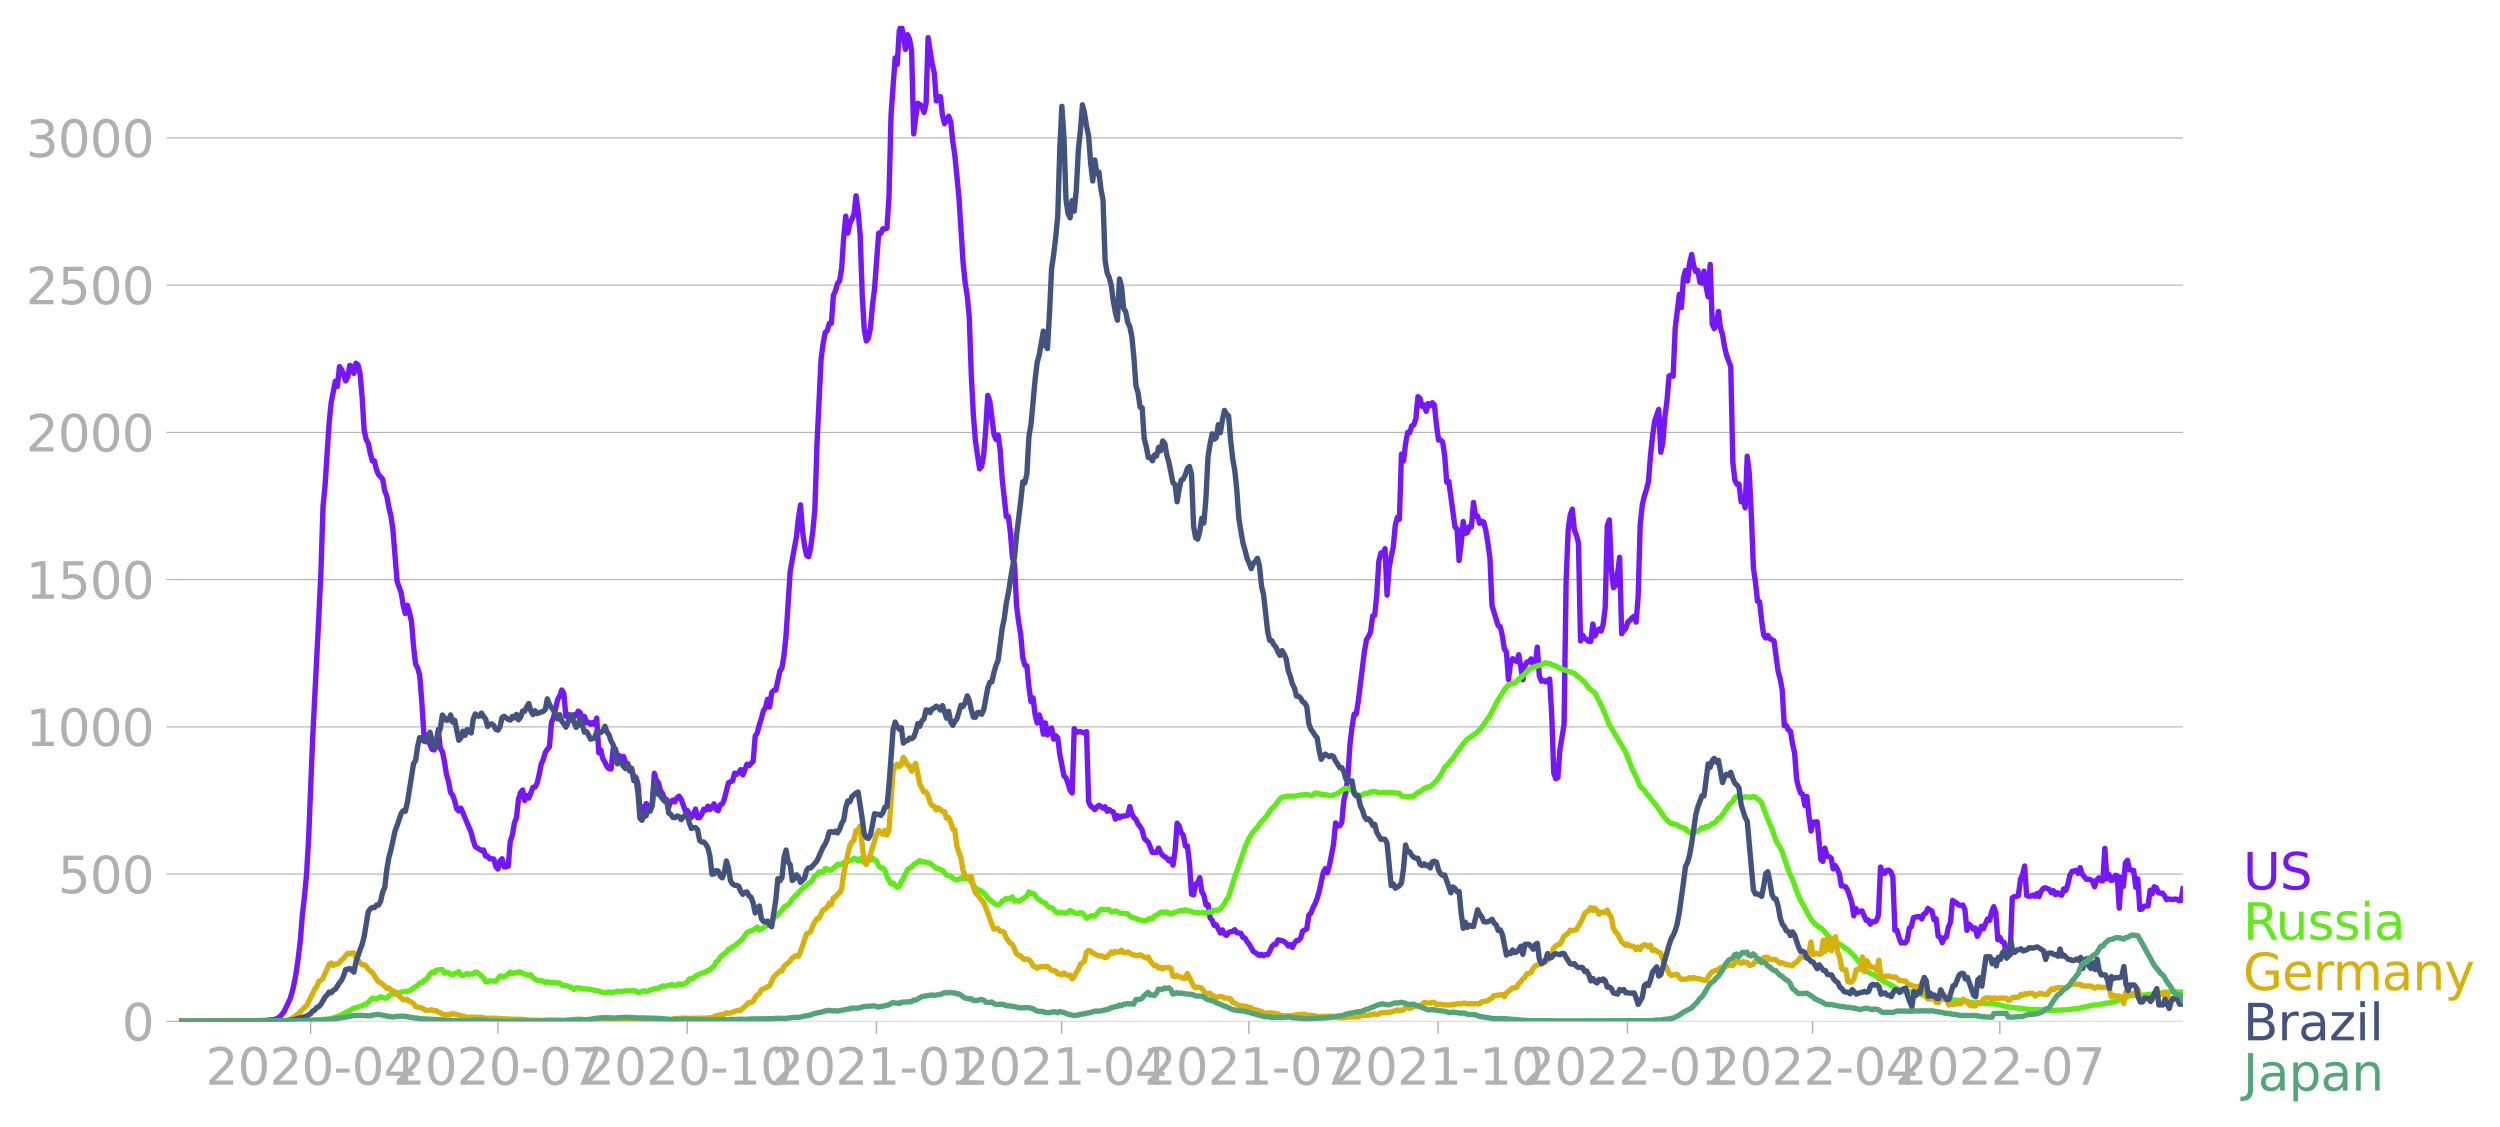 <svg xmlns:xlink="http://www.w3.org/1999/xlink" width="928.157" height="418.382" viewBox="0 0 696.117 313.786" xmlns="http://www.w3.org/2000/svg"><defs><style>*{stroke-linejoin:round;stroke-linecap:butt}</style></defs><g id="figure_1"><path d="M0 313.786h696.117V0H0v313.786z" style="fill:none" id="patch_1"/><g id="axes_1"><path d="M49.83 284.4h558V7.2h-558v277.2z" style="fill:none" id="patch_2"/><g id="matplotlib.axis_1"><g id="xtick_1"><g id="line2d_1"><defs><path id="m1c7a95aa36" d="M0 0v3.5" style="stroke:#b0b0b0;stroke-width:.4"/></defs><use xlink:href="#m1c7a95aa36" x="86.495" y="284.4" style="fill:#b0b0b0;stroke:#b0b0b0;stroke-width:.4"/></g><g style="fill:#b0b0b0" transform="matrix(.14 0 0 -.14 57.247 302.038)" id="text_1"><defs><path id="DejaVuSans-32" d="M1228 531h2203V0H469v531q359 372 979 998 621 627 780 809 303 340 423 576 121 236 121 464 0 372-261 606-261 235-680 235-297 0-627-103-329-103-704-313v638q381 153 712 231 332 78 607 78 725 0 1156-363 431-362 431-968 0-288-108-546-107-257-392-607-78-91-497-524-418-433-1181-1211z" transform="scale(.016)"/><path id="DejaVuSans-30" d="M2034 4250q-487 0-733-480-245-479-245-1442 0-959 245-1439 246-480 733-480 491 0 736 480 246 480 246 1439 0 963-246 1442-245 480-736 480zm0 500q785 0 1199-621 414-620 414-1801 0-1178-414-1799Q2819-91 2034-91q-784 0-1198 620-414 621-414 1799 0 1181 414 1801 414 621 1198 621z" transform="scale(.016)"/><path id="DejaVuSans-2d" d="M313 2009h1684v-512H313v512z" transform="scale(.016)"/><path id="DejaVuSans-34" d="M2419 4116 825 1625h1594v2491zm-166 550h794V1625h666v-525h-666V0h-628v1100H313v609l1940 2957z" transform="scale(.016)"/></defs><use xlink:href="#DejaVuSans-32"/><use xlink:href="#DejaVuSans-30" x="63.623"/><use xlink:href="#DejaVuSans-32" x="127.246"/><use xlink:href="#DejaVuSans-30" x="190.869"/><use xlink:href="#DejaVuSans-2d" x="254.492"/><use xlink:href="#DejaVuSans-30" x="290.576"/><use xlink:href="#DejaVuSans-34" x="354.199"/></g></g><g id="xtick_2"><use xlink:href="#m1c7a95aa36" x="138.629" y="284.4" style="fill:#b0b0b0;stroke:#b0b0b0;stroke-width:.4" id="line2d_2"/><g style="fill:#b0b0b0" transform="matrix(.14 0 0 -.14 109.38 302.038)" id="text_2"><defs><path id="DejaVuSans-37" d="M525 4666h3000v-269L1831 0h-659l1594 4134H525v532z" transform="scale(.016)"/></defs><use xlink:href="#DejaVuSans-32"/><use xlink:href="#DejaVuSans-30" x="63.623"/><use xlink:href="#DejaVuSans-32" x="127.246"/><use xlink:href="#DejaVuSans-30" x="190.869"/><use xlink:href="#DejaVuSans-2d" x="254.492"/><use xlink:href="#DejaVuSans-30" x="290.576"/><use xlink:href="#DejaVuSans-37" x="354.199"/></g></g><g id="xtick_3"><use xlink:href="#m1c7a95aa36" x="191.335" y="284.4" style="fill:#b0b0b0;stroke:#b0b0b0;stroke-width:.4" id="line2d_3"/><g style="fill:#b0b0b0" transform="matrix(.14 0 0 -.14 162.087 302.038)" id="text_3"><defs><path id="DejaVuSans-31" d="M794 531h1031v3560L703 3866v575l1116 225h631V531h1031V0H794v531z" transform="scale(.016)"/></defs><use xlink:href="#DejaVuSans-32"/><use xlink:href="#DejaVuSans-30" x="63.623"/><use xlink:href="#DejaVuSans-32" x="127.246"/><use xlink:href="#DejaVuSans-30" x="190.869"/><use xlink:href="#DejaVuSans-2d" x="254.492"/><use xlink:href="#DejaVuSans-31" x="290.576"/><use xlink:href="#DejaVuSans-30" x="354.199"/></g></g><g id="xtick_4"><use xlink:href="#m1c7a95aa36" x="244.041" y="284.4" style="fill:#b0b0b0;stroke:#b0b0b0;stroke-width:.4" id="line2d_4"/><g style="fill:#b0b0b0" transform="matrix(.14 0 0 -.14 214.794 302.038)" id="text_4"><use xlink:href="#DejaVuSans-32"/><use xlink:href="#DejaVuSans-30" x="63.623"/><use xlink:href="#DejaVuSans-32" x="127.246"/><use xlink:href="#DejaVuSans-31" x="190.869"/><use xlink:href="#DejaVuSans-2d" x="254.492"/><use xlink:href="#DejaVuSans-30" x="290.576"/><use xlink:href="#DejaVuSans-31" x="354.199"/></g></g><g id="xtick_5"><use xlink:href="#m1c7a95aa36" x="295.602" y="284.4" style="fill:#b0b0b0;stroke:#b0b0b0;stroke-width:.4" id="line2d_5"/><g style="fill:#b0b0b0" transform="matrix(.14 0 0 -.14 266.354 302.038)" id="text_5"><use xlink:href="#DejaVuSans-32"/><use xlink:href="#DejaVuSans-30" x="63.623"/><use xlink:href="#DejaVuSans-32" x="127.246"/><use xlink:href="#DejaVuSans-31" x="190.869"/><use xlink:href="#DejaVuSans-2d" x="254.492"/><use xlink:href="#DejaVuSans-30" x="290.576"/><use xlink:href="#DejaVuSans-34" x="354.199"/></g></g><g id="xtick_6"><use xlink:href="#m1c7a95aa36" x="347.736" y="284.4" style="fill:#b0b0b0;stroke:#b0b0b0;stroke-width:.4" id="line2d_6"/><g style="fill:#b0b0b0" transform="matrix(.14 0 0 -.14 318.488 302.038)" id="text_6"><use xlink:href="#DejaVuSans-32"/><use xlink:href="#DejaVuSans-30" x="63.623"/><use xlink:href="#DejaVuSans-32" x="127.246"/><use xlink:href="#DejaVuSans-31" x="190.869"/><use xlink:href="#DejaVuSans-2d" x="254.492"/><use xlink:href="#DejaVuSans-30" x="290.576"/><use xlink:href="#DejaVuSans-37" x="354.199"/></g></g><g id="xtick_7"><use xlink:href="#m1c7a95aa36" x="400.442" y="284.4" style="fill:#b0b0b0;stroke:#b0b0b0;stroke-width:.4" id="line2d_7"/><g style="fill:#b0b0b0" transform="matrix(.14 0 0 -.14 371.194 302.038)" id="text_7"><use xlink:href="#DejaVuSans-32"/><use xlink:href="#DejaVuSans-30" x="63.623"/><use xlink:href="#DejaVuSans-32" x="127.246"/><use xlink:href="#DejaVuSans-31" x="190.869"/><use xlink:href="#DejaVuSans-2d" x="254.492"/><use xlink:href="#DejaVuSans-31" x="290.576"/><use xlink:href="#DejaVuSans-30" x="354.199"/></g></g><g id="xtick_8"><use xlink:href="#m1c7a95aa36" x="453.148" y="284.4" style="fill:#b0b0b0;stroke:#b0b0b0;stroke-width:.4" id="line2d_8"/><g style="fill:#b0b0b0" transform="matrix(.14 0 0 -.14 423.9 302.038)" id="text_8"><use xlink:href="#DejaVuSans-32"/><use xlink:href="#DejaVuSans-30" x="63.623"/><use xlink:href="#DejaVuSans-32" x="127.246"/><use xlink:href="#DejaVuSans-32" x="190.869"/><use xlink:href="#DejaVuSans-2d" x="254.492"/><use xlink:href="#DejaVuSans-30" x="290.576"/><use xlink:href="#DejaVuSans-31" x="354.199"/></g></g><g id="xtick_9"><use xlink:href="#m1c7a95aa36" x="504.709" y="284.4" style="fill:#b0b0b0;stroke:#b0b0b0;stroke-width:.4" id="line2d_9"/><g style="fill:#b0b0b0" transform="matrix(.14 0 0 -.14 475.46 302.038)" id="text_9"><use xlink:href="#DejaVuSans-32"/><use xlink:href="#DejaVuSans-30" x="63.623"/><use xlink:href="#DejaVuSans-32" x="127.246"/><use xlink:href="#DejaVuSans-32" x="190.869"/><use xlink:href="#DejaVuSans-2d" x="254.492"/><use xlink:href="#DejaVuSans-30" x="290.576"/><use xlink:href="#DejaVuSans-34" x="354.199"/></g></g><g id="xtick_10"><use xlink:href="#m1c7a95aa36" x="556.842" y="284.4" style="fill:#b0b0b0;stroke:#b0b0b0;stroke-width:.4" id="line2d_10"/><g style="fill:#b0b0b0" transform="matrix(.14 0 0 -.14 527.594 302.038)" id="text_10"><use xlink:href="#DejaVuSans-32"/><use xlink:href="#DejaVuSans-30" x="63.623"/><use xlink:href="#DejaVuSans-32" x="127.246"/><use xlink:href="#DejaVuSans-32" x="190.869"/><use xlink:href="#DejaVuSans-2d" x="254.492"/><use xlink:href="#DejaVuSans-30" x="290.576"/><use xlink:href="#DejaVuSans-37" x="354.199"/></g></g></g><g id="matplotlib.axis_2"><g id="ytick_1"><path d="M49.83 284.4h558" clip-path="url(#p291599769c)" style="fill:none;stroke:#b0b0b0;stroke-width:.3;stroke-linecap:square" id="line2d_11"/><g id="line2d_12"><defs><path id="m3d7cc2a388" d="M0 0h-3.5" style="stroke:#b0b0b0;stroke-width:.3"/></defs><use xlink:href="#m3d7cc2a388" x="49.83" y="284.4" style="fill:#b0b0b0;stroke:#b0b0b0;stroke-width:.3"/></g><use xlink:href="#DejaVuSans-30" style="fill:#b0b0b0" transform="matrix(.14 0 0 -.14 33.922 289.719)" id="text_11"/></g><g id="ytick_2"><path d="M49.83 243.4h558" clip-path="url(#p291599769c)" style="fill:none;stroke:#b0b0b0;stroke-width:.3;stroke-linecap:square" id="line2d_13"/><use xlink:href="#m3d7cc2a388" x="49.83" y="243.399" style="fill:#b0b0b0;stroke:#b0b0b0;stroke-width:.3" id="line2d_14"/><g style="fill:#b0b0b0" transform="matrix(.14 0 0 -.14 16.108 248.718)" id="text_12"><defs><path id="DejaVuSans-35" d="M691 4666h2478v-532H1269V2991q137 47 274 70 138 23 276 23 781 0 1237-428 457-428 457-1159 0-753-469-1171Q2575-91 1722-91q-294 0-599 50Q819 9 494 109v635q281-153 581-228t634-75q541 0 856 284 316 284 316 772 0 487-316 771-315 285-856 285-253 0-505-56-251-56-513-175v2344z" transform="scale(.016)"/></defs><use xlink:href="#DejaVuSans-35"/><use xlink:href="#DejaVuSans-30" x="63.623"/><use xlink:href="#DejaVuSans-30" x="127.246"/></g></g><g id="ytick_3"><path d="M49.83 202.399h558" clip-path="url(#p291599769c)" style="fill:none;stroke:#b0b0b0;stroke-width:.3;stroke-linecap:square" id="line2d_15"/><use xlink:href="#m3d7cc2a388" x="49.83" y="202.399" style="fill:#b0b0b0;stroke:#b0b0b0;stroke-width:.3" id="line2d_16"/><g style="fill:#b0b0b0" transform="matrix(.14 0 0 -.14 7.2 207.717)" id="text_13"><use xlink:href="#DejaVuSans-31"/><use xlink:href="#DejaVuSans-30" x="63.623"/><use xlink:href="#DejaVuSans-30" x="127.246"/><use xlink:href="#DejaVuSans-30" x="190.869"/></g></g><g id="ytick_4"><path d="M49.83 161.398h558" clip-path="url(#p291599769c)" style="fill:none;stroke:#b0b0b0;stroke-width:.3;stroke-linecap:square" id="line2d_17"/><use xlink:href="#m3d7cc2a388" x="49.83" y="161.398" style="fill:#b0b0b0;stroke:#b0b0b0;stroke-width:.3" id="line2d_18"/><g style="fill:#b0b0b0" transform="matrix(.14 0 0 -.14 7.2 166.717)" id="text_14"><use xlink:href="#DejaVuSans-31"/><use xlink:href="#DejaVuSans-35" x="63.623"/><use xlink:href="#DejaVuSans-30" x="127.246"/><use xlink:href="#DejaVuSans-30" x="190.869"/></g></g><g id="ytick_5"><path d="M49.83 120.397h558" clip-path="url(#p291599769c)" style="fill:none;stroke:#b0b0b0;stroke-width:.3;stroke-linecap:square" id="line2d_19"/><use xlink:href="#m3d7cc2a388" x="49.83" y="120.397" style="fill:#b0b0b0;stroke:#b0b0b0;stroke-width:.3" id="line2d_20"/><g style="fill:#b0b0b0" transform="matrix(.14 0 0 -.14 7.2 125.716)" id="text_15"><use xlink:href="#DejaVuSans-32"/><use xlink:href="#DejaVuSans-30" x="63.623"/><use xlink:href="#DejaVuSans-30" x="127.246"/><use xlink:href="#DejaVuSans-30" x="190.869"/></g></g><g id="ytick_6"><path d="M49.83 79.396h558" clip-path="url(#p291599769c)" style="fill:none;stroke:#b0b0b0;stroke-width:.3;stroke-linecap:square" id="line2d_21"/><use xlink:href="#m3d7cc2a388" x="49.83" y="79.396" style="fill:#b0b0b0;stroke:#b0b0b0;stroke-width:.3" id="line2d_22"/><g style="fill:#b0b0b0" transform="matrix(.14 0 0 -.14 7.2 84.715)" id="text_16"><use xlink:href="#DejaVuSans-32"/><use xlink:href="#DejaVuSans-35" x="63.623"/><use xlink:href="#DejaVuSans-30" x="127.246"/><use xlink:href="#DejaVuSans-30" x="190.869"/></g></g><g id="ytick_7"><path d="M49.83 38.396h558" clip-path="url(#p291599769c)" style="fill:none;stroke:#b0b0b0;stroke-width:.3;stroke-linecap:square" id="line2d_23"/><use xlink:href="#m3d7cc2a388" x="49.83" y="38.396" style="fill:#b0b0b0;stroke:#b0b0b0;stroke-width:.3" id="line2d_24"/><g style="fill:#b0b0b0" transform="matrix(.14 0 0 -.14 7.2 43.715)" id="text_17"><defs><path id="DejaVuSans-33" d="M2597 2516q453-97 707-404 255-306 255-756 0-690-475-1069Q2609-91 1734-91q-293 0-604 58T488 141v609q262-153 574-231 313-78 654-78 593 0 904 234t311 681q0 413-289 645-289 233-804 233h-544v519h569q465 0 712 186t247 536q0 359-255 551-254 193-729 193-260 0-557-57-297-56-653-174v562q360 100 674 150t592 50q719 0 1137-327 419-326 419-882 0-388-222-655t-631-370z" transform="scale(.016)"/></defs><use xlink:href="#DejaVuSans-33"/><use xlink:href="#DejaVuSans-30" x="63.623"/><use xlink:href="#DejaVuSans-30" x="127.246"/><use xlink:href="#DejaVuSans-30" x="190.869"/></g></g></g><path d="m49.83 284.4 20.051-.082 2.865-.152 1.146-.012 1.145-.117 1.72-.211 1.145-.668 1.146-1.37 1.718-3.632.573-1.874.573-2.413.573-3.198.573-4.042.573-4.873.573-7.146.573-5.002.573-6.092.572-9.793 1.146-28.536 1.719-33.75.573-12.37.573-17.888.573-6.033 1.145-17.49.573-5.67 1.146-5.834.573 1.465.573-5.53.573.809.573 1.288.573 1.886.572-.984.573-3.338.573.351.573 1.863.573-2.823.573.468.573 2.39.573 6.466.573 9.372.572 2.565.573 1.066.573 2.765.573 2.155.573-.046.573 2.483.573 1.359 1.146 1.242.573 3.35.572 1.3.573 3.187.573 2.366.573 4.03 1.146 14.21 1.146 3.256.573 3.538.572 2.179.573-2.296.573 1.92.573 2.637.573 6.876.573 4.967.573 1.066.573 2.062.573 7.286.573 9.079.572.21 1.72 3.995.572.188.573-1.957.573-3.725.573 5.295.573.797.572 2.8.573 3.631.573 1.91.573 3.104.573.726.573 1.664.573 2.19.573.55.573-.796 2.864 6.795.573 2.249.573 1.675 1.719 1.09.573-.153.572 1.71.573.024.573.75.573-.047.573.093.573 2.133.573.62.573-2.237.573-.598.572 2.25h.573l.573-.164.573-6.97.573-1.652.573-3.444.573-1.453.573-5.213.573-1.78.573-.715.572 2.929.573-1.418.573.738 1.146-2.975.573-.094.573-1.007.573-2.367.573-3.034.572-1.195.573-2.015.573-.925.573-.656.573-6.76.573-1.358 1.146-5.06.573-.926.573-1.722.572.902.573 6.396.573-.504.573.2.573 1.276.573-1.394.573.305.573-1.3.573.444.572 2.11.573-1.09.573 1.757.573-.164.573.62.573-.491.573.562.573-1.804.573 9.664.573-.773.572 2.46.573.937.573 1.266.573.515.573.105.573-5.564.573-.082.573 1.992.573-.059.572.773.573-.562.573 1.792 1.146 2.25.573-.317.573 1.968.573.07.573 1.851.573 6.959.572-.55.573 1.323.573-2.226 1.146 1.125.573-1.148.573-8.411.573 1.968.573.703.572 2.155.573.855.573 1.511.573.13.573 2.002.573-1.382.573-.48.573.504.573-1.137.573-.457.572.82 1.146 3.21.573-.07 1.146 1.968.573-.762.573-1.581.573 2.425.573-.035.572-.902.573-1.465.573.27.573-1.101.573.937.573-.621.573-.96.573 1.58.573.34.572-1.651.573-.223.573-1.359 1.146-4.545 1.146-.55.573-2.132.573.363.573-.516.572-.832.573 1.465 1.146-2.952.573.386.573-.667.573-.492.573-7.064.573-.89.572-2.285.573-1.745.573-2.18.573-.784.573-2.39.573 2.179.573-4.053.573-.586.573-.07 1.145-5.33.573-.89.573-3.574.573-5.54 1.146-17.783 1.719-9.512.572-5.155.573-3.795.573 7.321.573 4.147.573 2.613.573.316.573-2.753.573-4.381.573-6.092.573-17.817 1.145-23.921.573-4.335.573-3.116.573-.515.573-2.003.573-.036.573-7.813.573-1.23.572-2.085.573-.633.573-3.561.573-8.599.573-5.904.573 4.745.573-2.706.573-1.172.573-1.534.573-5.002.572 4.346.573 6.548.573 16.763.573 9.665.573 3.104.573-.843.573-2.859.573-6.349.573-4.58 1.145-15.381.573.093.573-1.335.573.059.573-.2.573-8.762.573-22.855 1.146-15.815.572 1.816.573-9.395.573-1.347.573 2.589.573 3.971.573-4.1.573 1.289.573 3.256.573 23.078.573-4.768.572-3.784 1.146.773.573 1.804.573-2.366.573-18.462 1.146 7.322.573 2.495.572 7.825.573-1.23.573.023.573 5.202.573 2.33.573-.936.573-1.16.573 1.523.573 5.506.573 3.854 1.145 11.785 1.146 18.098.573 5.565.573 3.631.573 5.893.573 16.295.573 11.187.572 7.064 1.146 7.802.573-.68.573-3.08.573-7.229.573-9.488.573 1.687 1.146 9.172.572 1.44.573-1.253.573 4.054.573 8.118 1.146 10.601.573-.082.573 4.51.573 7.03.572 1.791.573 11.563.573 4.486.573 3.433.573 6.466.573 2.179.573.14.573 5.952.573 4.006.573-1.043.572 4.674.573 2.308.573-2.25.573 1.77.573 3.608.573-3.128.573 3.35.573-1.558.573-.398.572 3.104.573-.96.573.62.573 4.581 1.146 5.963.573.574.573 1.511.573 2.003.573.715.572-17.935.573 1.019 1.146-.176 1.146.387.573-.387.573 19.505.573 1.23.573.387.572.597.573-.68.573-.503.573.316.573.457.573-.387.573 1.254.573-.48.573.48.572.176.573 2.003.573-1.008.573.668.573-.48.573.011 1.146-.222.573-2.437.573 1.992.572 1.03.573.54.573 1.288.573.703.573.984.573 2.273 1.146 1.136 1.145 2.835 1.146-.07.573-1.184.573 1.312.573.738 1.146.762.573.75.573-.457.572 1.663.573-3.877.573-7.802.573.796.573 1.875.573.667.573 3.046.573-.035.573 4.967.572 8.423.573.199.573-3 .573-.257.573-1.511.573 3.9.573 1.008.573 2.671.573-.105.573 3.702.572.68.573 1.417.573-.164 1.146 2.296.573-.867.573 1.148.573.386.573-.82.572-.246.573-.035.573-.492.573.844 1.146.152.573 1.171.573.176.573 1.007.573.68 1.145 2.003 1.719 1.136.573-.304.573.375.573-.317.573.059.572-.949.573-1.335.573-.61.573-.023.573-1.23 1.146.176.573.304.573.434.573.785.572-.41.573.796.573-1.148.573-.75.573-.082.573-.609.573-1.968 1.146-.585.573-3.913.572-.457.573-1.523.573-1.09.573-1.499.573-1.91 1.146-5.318.573-1.066.573 1.137.572-2.015 1.146-5.94.573-5.927.573.855.573-.047.573-.949.573-6.15.573-2.202.573-4.686.572-8.832.573-4.721.573-3.562h.573l.573-3.467 1.719-13.999.573-3.257.572-.89.573-1.3.573-4.405.573-.176.573-5.751.573-9.302.573-2.33.573-.024.573-1.172.573 12.933.572-7.59.573-3.187.573-2.53.573-6.104.573-2.237.573.539.573-18.146.573 1.944.573-4.873.572-3.104.573.082.573-1.921.573-.258.573-1.757.573-6.115.573.504.573 2.167.573-.375.573 1.792.572-2.19.573.574.573-.785.573.597.573 5.635.573 4.135.573.023.573.563.573 3.854.572 7.321.573-.21 1.72 12.675.572.574.573 8.774.573-4.721.573-6.15.573 3.315.572-.2.573-1.721.573.164.573-6.865.573 3.854.573-.047.573 2.027.573-.61.573.294.573 2.33.572 3.503.573 4.218.573 13.178 1.719 5.565.573.258.573 2.506.573 3.714.572.878.573 7.662.573-4.557.573-1.265 1.146.808.573-1.898 1.146 6.947.573-3.866.572-1.078.573-.011.573-.844.573 1.523.573.34.573-5.12.573 8.002.573 1.452.573-.21.572.41 1.146-.786.573 9.993.573 16.178.573 1.616.573-.34.573-7.825 1.146-6.923.572-39.841.573-14.327.573-4.24.573-1.582.573 5.728.573 1.5.573 2.109.573 27.341.573-1.652.572.879 1.146.902h.573l.573-4.838.573 3.315.573-1.3.573-.644.573.585.573-1.85.572-4.651.573-22.832.573-1.616.573 13.764.573 5.12.573-.586.573-3.444.573-4.429.573 21.286.572-.973.573-.48.573-1.863.573-.421.573-.668.573-.457.573 1.617.573-7.1.573-19.996.573-5.494.572-2.495.573-1.769.573-2.237.573-7.24.573-5.424.573-4.182 1.146-3.292.573 11.926.572-2.542.573-7.38.573-4.358.573-6.947.573-.246.573.305.573-13.355 1.146-9.442.573 3.679.572-8.26.573-2.084.573 2.952.573-5.026.573-2.366.573 3.21.573 1.593.573-.352.573 3.304.573.21.572-3.315.573 4.183.573 2.963.573-9.02.573 16.658.573 1.218.573-1.358.573-3.433.573 4.65.572 1.782.573 3.49.573 2.332 1.146 3.163.573 26.533.573 5.072.573 1.101.573-.035.573 4.885.572-.855.573 2.565.573-14.361.573 4.72.573 11.727.573 14.608.573 4.03.573 5.283.573.152.572 5.201.573 4.089.573.796.573-.738.573.937 1.146.598 1.146 8.493.573 2.05.572 3.21.573 9.887.573-.07.573 1.23.573.327.573 3.585.573 2.437.573 7.415.573 2.296.572 1.57.573.316.573 3.104.573-2.495.573 5.53.573 4.064.573-2.483 1.146-.07L507 239.38l.573.48.573-3.713.573 2.25.573.151.573.364.573 3.034.573-.96.573 1.03.572 1.277.573 3.385.573.024.573.21.573.914 1.146 3.374.573 3.807.573-2.05.573 1.043.572-.246.573-.106 1.146 2.601.573-.129.573 1.207.573-.715.573.106.573-.34.572-1.511.573-13.448.573 1.312.573.492.573-.856.573-.082.573.469.573 1.43.573 14.853.573-.023.572 2.038.573 1.5.573-.083.573.094.573-.808.573-3.362.573-.387.573-2.472 1.146-.304.572.023.573.621.573-1.359.573-.234.573-1.335 1.146.784.573 2.379.573-.282.572 4.803.573.328.573 1.535.573-1.37.573-.2.573-2.835.573-1.265.573-6.103 1.146.75.572.55.573.059.573-.082.573 1.3.573 5.74.573-1.71.573.562.573.797.573-.293.572 2.308.573-1.078.573-1.722.573.726 1.146-2.753.573.399.573-2.402.573-1.406.573 1.5.572 7.696.573-.656.573 1.218.573.153.573 2.577.573 1.335.573-.48.573-15.803.573-.34.572-.035.573-.269.573-4.58.573-1.207.573-2.437.573 8.189.573.246.573-.059.573-.28.573.339.572-.785.573.867.573-1.441.573-.82.573-.21 1.146.468.573.96.573-.609.572 1.113.573-.539.573.469.573.21.573-1.745.573.469.573-1.664.573-2.565.573-1.078 1.145-.34.573.844.573-1.582.573 1.77 1.146 1.475.573-.058.573.175.573.399.573 1.57.572-1.887.573-.597.573.785.573.035.573-9.032.573 8.458.573-1.218.573 1.675.573-.094.572-1.324.573.082.573 9.044.573-8.575.573 2.518.573-6.524.573-.727.573 2.66 1.146.175.572 4.686.573-2.355.573 8.505.573-.07.573-.809 1.146-.082.573-4.37.573.985.572-1.956.573.246.573 1.429.573.117.573-.023.573.761.573 1.066.573-.223 1.146.2.572-.164.573.058.573.41.573-.047.573-3.28h0" clip-path="url(#p291599769c)" style="fill:none;stroke:#7516fd;stroke-width:1.5;stroke-linecap:square" id="line2d_25"/><path d="m49.83 284.4 35.52-.094 1.718-.222 5.156-.422 1.146-.445.573-.129 3.437-1.699 1.146-.68.573-.093 2.864-1.03 1.72-1.676 1.145.246 1.146-.597 1.146.375.572-.024.573-.597.573-.352 1.146-.351 2.864-.598.573.036.573-.094 1.719-1.289.573-.234.573-.691.573-.012.573-.691.572-.305.573-.55.573-.96.573-.493.573.176.573-.75 1.719-.21.572 1.03.573-.187.573.047.573.515.573.129.573-.457.573-.047.573-.457.573.973.573.175 1.145-.62.573.257.573-.117.573.023.573-.55.573.117 1.146 1.03.573.47.572 1.066.573.058.573-.316 1.146.117.573-.012 1.146-1.37h.573l.572.246 1.146-.879.573-.515.573.503.573-.34.573.024.573-.246.573.047 1.145.632 1.146.293.573-.14.573.773.573.41 1.146.48.573-.105.572.234.573.387.573-.281.573.21 1.719.024.573.222.573-.093.573.597 1.718.211.573.34.573.164.573.492.573-.399.573-.07 1.718.387.573-.094 1.719.281.573.188.573.011 1.146.328.572.281 1.146-.082.573-.128.573.128.573.012 1.146-.363 1.145.164.573-.21 1.146-.06.573.07.573-.128 1.146.105.573.387.573.012.572-.305.573-.152.573.199.573-.094.573-.351.573-.07.573-.34.573.129.573-.188 1.145-.644.573.14.573-.175.573-.059.573-.175.573-.047.573.304 1.146-.527.572.129.573-.023 1.146-.563.573-.925 1.146-.152.573-.645 1.146-.574 1.718-.62.573-.387.573-.094.573-.656.573-.457.573-1.136.573-.375.572-.972 1.146-.996.573-.328.573-.914.573-.058.573-.598.573-.199 2.291-2.062 1.146-1.675.573-.363.573-.129 1.146-.597.573-.492.572.82.573-.211.573-.363.573-.504.573-.187.573-.07.573-.493.573-1.64 1.146-.656.572-.785.573-.527.573-.96 1.146-.586.573-.633.573-.96 2.291-2.331.573-.68 1.146-.832.573-.644.573-.117 1.146-1.851.573-.328.572-.82 1.146.082.573-.972.573.082.573.398.573-.07 1.718-1.558.573.058.573-.14.573-.445.573-.293.573-.012 1.146-.445.573-.457.573.152.572.563.573-.586.573.597.573.235.573-.504 1.146.058.573-.574.573.527.572.282.573 1.37.573.54.573.07.573.527.573 1.804 1.146 2.061.573-.222 1.145 1.195.573-.188.573-1.452.573-.727 1.146-2.612 1.146-.691.573-.633.573-.316.572-.504.573-.28.573.386.573-.13 1.719.458 1.146.925.572.48.573.059 1.146.48 1.146 1.394 1.146.211.573.621.573.34.572.082.573-.13.573-.397.573.222 1.146-.047.573.153 1.718 2.46.573.41 1.146.421.573.656.573.446.573.948 1.146.867 1.145.914.573.047.573-.258.573-.761 1.146-.75.573-.023.573.105.573-.539.572 1.207.573-.176.573.187.573-.28 1.146-.75.573-.34.573-1.254.573.446h.573l.572.456.573.961.573.258.573.527 1.146.527.573.761.573.446.573.046.572.422.573.762.573.175.573-.105 1.719.281.573-.223.573-.538.573.257.572.387.573.199.573-.047.573-.21.573.198 1.146 1.383 1.146-.68 1.145.082.573-.585.573-.809.573-.492 2.292.07.573.668 1.145-.257.573.14.573.422 2.292.187.573.645.573.328 1.145.351.573.27 2.292.398.573-.48.573-.211.572.035.573-.68.573-.246 1.146-.82.573-.058.573.187.573-.246.573.387.573.246.572-.34 2.292-.691.573.047.573-.223 1.146.352.572.093.573.305 2.292.105.573-.07.573.129.573-.234 1.145-.106.573-.48 1.146.035.573-.398 1.146-1.465.573-1.077.573-.797 1.718-5.447 2.865-8.306 1.146-2.589 1.145-1.792.573-.691.573-.48.573-.973 2.292-2.553.572-1.043.573-.68.573-.48 1.719-2.26.573-.422 1.146-.293 1.718-.047.573.058 1.719-.386.573.047.573-.14 1.146.081.572.176.573-.059.573-.62h.573l1.146.327 1.719.188.572.222.573-.023 1.146-.375 1.146-.632 1.146-.844.573-.187.573.058.572.235 1.146.62.573.633.573.281.573.129.573-.082.573-.363.573-.152.572.023.573-.375 1.146-.152 1.146.398 1.719-.07h2.291l.573.14 1.146.047.573.75 1.146.2 1.718-.036.573-.082.573-.644 1.146-.691.573-.328.573-.457.573-.305.572-.176.573-.035 1.719-1.616 1.146-1.547.573-1.019.573-1.253.572-.434 1.146-1.464.573-.539 1.146-1.734 1.719-2.33 1.145-1.325 1.146-.667 1.719-1.36 1.146-1.23 2.291-3.28 1.146-2.202.573-1.253 2.292-3.737 1.145-1.37 1.719-.575 2.292-1.98.573-.515 1.145-1.265 1.719-.785 1.719-.48 1.145-.55 1.146.222 1.719.68 1.719.843 3.437 1.171 2.864 2.449 1.146 1.581 1.719 1.37 1.719 3.421 1.145 2.519 1.146 2.929 4.583 7.65 1.72 4.497 1.145 2.285 1.146 2.776 1.145.984.573 1.008.573.492.573.878 1.719 2.05 2.291 3.315 1.146 1.172.573.457.573.058 1.146.258.573.515 1.145.422.573.152.573.692.573.351.573.2.573-.294 1.146-.14 1.146-1.055.572.141.573-.445.573.082 1.146-.902.573-.152.573-.516.573-.843.573-.059 2.291-3.502 1.146-1.09.573-1.054.573-.41.573.304 1.145.082.573-.246 1.719.164.573-.21.573.117.573.515.573.316.572.75 1.72 4.557 1.145 2.6 1.146 3.316.573 1.078.573.808.572 1.206 1.72 5.167.572 1.429.573 1.007 1.146 3.374 1.145 2.6 2.865 5.296 1.146 1.335.573.375.573.574.572.21 2.292 2.496 1.719 1.335 1.718.937.573.54 1.146.702 1.719 1.675 2.291 2.906 1.146 1.358 1.719.938 1.146.492.572.585 1.146.715 1.719.89 1.719.973 2.291 1.136.573.152 1.146-.187 1.146.27.573.07 2.291.737 1.146.223.573.21 1.146-.023 1.145.106 2.865.433 1.146.246 6.874 1.02 4.584.14 4.583.972 5.729.621 1.146-.058 1.718.14 1.146.024 1.146.117 1.146-.024 3.437-.128 1.719-.211 1.718-.176 4.01-.914 1.146-.07 2.292-.422 1.146-.164 1.718-.363 4.01-1.628 4.011-.153 4.583-.55 1.146-.27.573.047 1.146-.187.573.07.572-.058 1.146.128 1.146-.093h0" clip-path="url(#p291599769c)" style="fill:none;stroke:#5feb16;stroke-width:1.5;stroke-linecap:square" id="line2d_26"/><path d="m49.83 284.4 26.353-.094 1.146-.023 1.719-.059 1.718-.328 2.292-1.581 1.146-1.172.573-.656.573-.41 2.291-4.627.573-.808.573-1.406.573-.304.573-.528 1.718-3.889.573-.351.573.644.573-.398.573.035.573-.363.573-.809.573-.386 1.145-1.476.573.187.573-.28.573.046.573 1.171 1.146 1.582.573.515h.573l.572.363.573.926 1.146.89 1.146 1.77.573.784.573.281.573.434 1.145 1.124.573-.105.573.562 1.146.515.573.75.573.398 1.146 1.078 1.145-.07.573.515.573.211.573.375.573.867.573.176 1.146.152 1.145.738 1.72-.164.572.234.573-.011.573.398.573.21.573.376 1.145.152.573-.129.573.059.573-.305 1.719.457 1.146.363.572.023.573.328.573-.14 3.438.07 1.145.281.573-.058 1.146.011 1.719.047 4.01.235h1.146l2.291.082 1.146.164 4.01.082 1.72-.13 4.01.13 1.718-.2 1.719-.082.573-.093 2.291.222.573-.07 1.146.082 6.875.082.573.07 2.864-.164 5.729.14 5.729-.198 1.146-.281 2.864-.164 1.146.164.573-.118h1.719l2.291-.023 1.146-.117.573-.012 1.146-.515 1.718-.352.573-.07.573-.398 1.146.082 1.146-.48 1.146-.364.572.059 2.292-2.19h.573l.573-.294.573-1.042.573-.773.572-.34.573-1.043 2.292-1.148 1.146-2.425 1.718-1.687.573.012.573-1.324 1.719-1.429.573-.89 1.146-.691.572.21.573-1.23 1.72-5.025.572-.234.573-.41.573-1.628 1.146-1.957.572-.07 1.146-2.355.573-.257.573-.41.573-1.207.573.457.573-1.945.573-.152.572-.773.573-.48.573-.903.573-4.24 1.146-5.541.573-2.413.573-1.031.573-.445.573-2.706.572-.118.573-1.218 1.146 10.11.573.62 1.146-2.846 1.718-5.506.573-1.124 1.146 1.054.573-1.078.573 1.289.573-1.242 1.146-16.19.573-1.792.572-.48.573.62.573-.48.573-2.038.573.879.573 1.206.573.235.573 1.51 1.146-2.178 1.145 5.682 1.146 2.307.573-.035.573 1.008.573 1.944.573.844.573.234.572.996.573-.586 1.146.984.573.082.573 1.816.573-.188.573 1.23.573 1.968.573.2.572 4.451.573 1.898.573 1.405.573 3.503.573 1.617.573.152.573.492.573-.55.573 2.963.572 1.547 1.146 1.276.573.856.573.632.573 1.324 1.719 4.697.573 1.418.572-.14.573.023.573.667.573.047.573.305.573 1.523 1.146 1.523.573.304 1.145 2.59.573.444.573.14.573.715.573.305.573-.152.573.199.573.597.573 1.101 1.145.68.573-.34 2.292-.176 1.146 1.09 1.145.187.573.82.573-.011.573.316.573-.574.573.433.573.258.573-.082.573 1.054.572-.574.573-1.23.573-.75.573-1.475.573-.422.573-.574.573-2.39.573-.515.573.152.573.574 1.718.832.573-.035.573.128.573.399.573-.211 1.146-1.406.572.375.573-.55.573.222.573-.059.573-.48.573.633.573.117.573-.281 1.146.656 1.145.421.573-.07.573-.199 1.719.925.573-.328.573 1.102 1.145 1.37.573-.117.573.726.573-.187.573.48.573-.422.573.082.573-.128.573.246.572 2.202.573.164.573-.375.573.398.573.082.573.305.573.082.573-1.406 1.145 2.273.573 1.242.573.48.573-.211 1.146.316 1.146 1.687 1.146-.27.572.657.573.14.573.55.573-.35.573-.13.573.13.573.35 1.146.024.572.188.573 1.007.573.14 1.146.704 2.292.292.573.352.572-.082.573.61 1.146.093.573.304.573.094.573.375.573.234.573-.222 1.718.058.573.235.573-.012.573.363.573.152 1.146.047.573-.094.572.106 2.292-.387 1.719-.093.573.246 2.291.187.573.223 1.719-.036 2.291-.082 2.292.446 1.146-.012 1.718-.258.573.07 1.146-.07h.573l1.146-.363 1.718-.059 1.72-.386.572.187.573-.14.573-.363 2.291-.094 1.72-.457.572-.246.573.152 1.146-.152.573-.562.572-.211.573.41.573-.211.573-.352.573-.011.573-.153.573.141 1.146-1.078 1.145.13.573.034.573-.234.573.047.573.562 1.146-.14.573.222 2.291.047.573-.152.573.011.573-.175 1.146.023.573-.187.573-.047.572.246.573-.117.573.082 1.719-.035.573.058.573-.597 1.718-.281.573-.469.573-.258.573-.69 2.292-.294.573.55.572-.936 1.72-1.453 1.145-.164.573-1.03.573-.493.573-.82.573-.433.572-1.008 1.146-.328.573-1.124.573-.68.573-.34.573-.117 1.718-.69 1.146-.996.573-1.02.573-1.827.573-.644.573-.34.573-.129.573-.925.573-1.3 1.145-.82.573-.88.573.118 1.146-.223 1.719-2.952.572-1.546 1.146-.855.573-.867.573.867.573-.668.573.55.573 1.125.573-.562.573-.035.572.129.573-.668.573 1.136.573.785.573 3.01.573 1.078.573.586 1.146 2.179 1.145 1.043.573-.317.573.492.573.012.573.187.573.797.573-.703.573.691.573-.984.572-.363.573.188.573.398.573-.445.573 1.488.573-.258 1.146.738.573.258 1.145 3.21.573.96.573 1.359.573.656 1.719-.305.573.855.573.54 1.718-.094.573-.387.573.305.573-.352.573.281h.573l1.146.328 1.145.27 1.146-1.758.573-.656 1.146-.503.573.082.573-.773.572.292.573-.269.573-.445 1.146-.316.573.234 1.146-1.347.573.21.573.446.572-.469.573.188.573-.024.573.832.573-.024.573-.28.573-.762.573-.059 1.145.07.573-1.042.573-.152.573.093.573.492 1.719.141 1.146 1.007.572-.222 1.146.597 1.146.082.573.223.573-.703.573-.258 1.145-1.394 1.146-.082.573-.503.573-.223.573-3.468.573 3.527 1.146-.352.573.234.572-.105.573-3.749.573 3.07.573-3.773.573 3 .573.609.573-3.386.573-.527.573 4.194.572 1.429.573 3.28.573.27.573.023.573 3.303.573.153.573-.164.573-.902.573-2.402.573-.129.572.059.573-3.48.573 4.077.573-3.104 1.146 1.757 1.146.234.573.75.572-2.823.573 4.756h.573l.573-.293 1.146-.059.573.258.573.117.573-.164 1.145 1.055 1.72.129.572.667.573.375.573.152.573.282 1.146.058.572.656.573.188.573.34.573 1.745.573.55 1.146-.093.573.269.573.785.572.058.573-1.042 1.146.094.573.023.573 1.57.573-.633.573.48.573-.175 1.718-.059.573-1.23.573.387.573.199.573 1.02.573.222 1.146.011.572-.878.573.093.573-.292.573-.832.573-.305h1.146l.573.809.573-.832 1.145.246.573-.223 1.719.094.573.62.573-.292.573-.55 1.718-.07.573-.739.573.211.573-.433.573.187.573-.351 1.146.093.573.738 1.145-.75.573.024.573.21h1.146l.573-.995.573-.527.573.234.572-.468 1.72-.094.572.187 1.719-.89.573-.281 2.291.059.573.456 1.719.024h.573l1.146.597.572-.363.573-.023.573.187 1.719-.07.573.527.573 2.155.573-.433.572.234h1.146l.573.317.573 1.722.573-3.175.573.68.573-.223h1.146l.572.234.573-1.406.573 1.804 1.146.785 1.719.106.573.129.572-1.324 1.146-.047h1.146l.573-.656.573.223.573 1.452.573.281 1.718-.023.573.328.573-.562.573.14h0" clip-path="url(#p291599769c)" style="fill:none;stroke:#d8b009;stroke-width:1.5;stroke-linecap:square" id="line2d_27"/><path d="m49.83 284.4 29.218-.07 2.291-.328 2.865-.727 1.146-.34 1.145-.655.573-.773.573-.235.573-.785.573-.187.573-.644 1.146-2.039.572-.55.573-.844.573.223.573-.68.573-.316 1.146-1.792.573-.668.573-1.289.573-1.71.572-.105.573-.235 1.146 1.043.573-2.776 1.146-3.468.573-1.417.573-2.25 1.145-6.923.573-.796.573-.387.573.047.573-.715.573.012.573-1.066.573-2.577.573-1.277.572-4.932.573-3.397.573-2.073 1.146-5.284.573-1.51 1.146-3.433.573-.715.572.13.573-2.402 1.72-10.883.572-.797.573-4.053.573-2.366.573.093.573.89.572.176 1.146-2.659 1.146 4.323.573-.164.573-3.643.573-1.558.573-3.749 1.145 1.453.573-.059.573-1.43.573 2.016.573-.516 1.146 5.565.573-.656.573-1.851.572 1.16.573-1.629.573.621.573.34.573-3.854.573-1.464.573.597.573.023.573-.867.573.95.572.69.573 2.097.573-.574.573-.128.573.468.573 1.043.573.21.573-.925.573-2.577.572-.34 1.146.855.573.2.573-1.02.573.434.573-.996.573 1.5.573-.692.573-1.757.572.07.573-1.253.573-.902.573 2.05.573 1.03.573-1.065.573.785 1.146-.457.572-.164.573-.492.573-2.987.573 1.487.573.973.573.69 1.146 2.438.573-1.195.573 1.85.572.668.573.973.573-1.172.573-1.956.573-.281.573 2.132.573 1.335.573-.527.573-2.19 1.145 4.053.573-.188.573.914.573 1.218.573-.21.573-.083.573-1.85.573.245.573.059.572-.515.573-1.23.573 1.546.573.855.573 1.745.573.985.573 2.952.573 2.366.573-.808.572.632.573.89.573.621.573-1.464.573 1.382h.573l.573 3.433.573-.668.573 3.83.573 7.322.572.55.573-1.253.573.012.573-1.91.573.621.573-1.616.573-6.525.573 2.284.573 1.23.572.234.573 1.008.573.632.573-.093.573 3.374.573.351.573.867.573.07.573-.48.573.14.572.879 1.146-1.335.573.257.573 1.968.573 1.57.573-.223.573-.023.573.562.573 3.011.572.445h.573l.573.633.573.937.573 2.331.573 5.06.573-.081.573-.926.573.13.572 1.393.573.504.573-1.546.573-3.163.573 1.886.573 3.62.573.937.573.328.573.023.573.281.572 1.43.573.784.573-.539.573-.117.573 1.113.573.352.573 1.604.573 2.788.573-1.335.572-.61.573 3.539.573.75.573.152.573-.246.573 1.054.573.515 1.146-7.438.573-5.928.572.586.573-.832.573-5.623.573-2.108.573 3.315.573.738.573 4.416.573-.445.573-1.148.572.597.573 1.535 1.146-1.242.573-2.19.573-.645.573.047 1.719-1.933 1.145-2.6.573-1.254.573-.867.573-1.323.573-2.039.573-.093.573.199.573-.352.572.528.573-1.031.573-1.594.573-1.03.573-3.421.573-1.828.573.211.573-1.452 1.146-.973.572-.28 1.146 7.45.573 4.252.573.96.573.27.573-.96 1.146-5.951.572.152.573.035.573.305.573-.692.573-1.604.573-.164.573-5.881 1.146-15.557.573-2.097.572 1.242.573.738.573-.387.573 4.264.573-.632.573-.059.573-.714.573.175.573-.41.573-1.534.572-2.261.573.75.573-1.535.573-.515.573-2.507.573.058.573.691.573-1.066.573-.187.572-.55.573.316.573.784.573-1.241 1.146 3.502.573-1.92.573 2.986.573.926.573-1.148.572-.633 1.146-3.842.573.363.573-1.03.573-1.922.573 1.289.573 2.612.573 2.015.572.035.573-1.3.573-.07.573.55.573-1.172 1.146-6.138.573-1.593.573-.14.573-2.59.572-1.956.573-1.37 1.146-8.95.573-2.73.573-4.346.573-2.788 1.146-7.251.572-2.695.573-6.243 1.146-9.313.573-5.46.573.329.573-2.484.573-10.531.573-3.28 1.145-12.453.573-4.826.573-2.074 1.146-6.63.573 4.03.573.82.573-10.004.573-12.195.572-3.924.573-4.803.573-5.951.573-18.837.573-11.726.573 8.305.573 17.572.573 3.983.573 1.183.573-4.838.572 2.975.573-5.775.573-11.14.573-5.494.573-7.205.573 2.355.573 3.643.573 2.647.573 7.697.573 4.861.572-5.845.573 3.924.573-.527.573 4.803.573 2.905.573 16.869.573 3.456.573 1.3.573 2.202.572 4.405.573 3.116.573 2.167.573-11.492.573 2.12.573 6.163.573.796.573 2.987.573 1.195.573 2.823.572 5.81.573 7.908.573 1.85.573 4.03.573.165.573 8.598.573 2.226.573 3.034.573-.012.572.95.573-1.63.573.305.573-2.413.573.95.573-2.742.573.714.573 3.222.573 2.015 1.145 5.74.573.433.573 4.803.573-3.514.573-2.519.573-.28.573-1.22.573-1.756.573-.527.572 2.19.573 14.468.573 3.174.573.387.573-2.144.573-3.678.573 1.359.573-6.924.573-11.55.573-3.561.572-2.812.573 1.511.573-.433.573-3.632.573 2.238.573-3.503.573-2.706.573 1.043.573.457.572 6.817.573 5.12.573 3.233.573 5.482.573 8.06 1.146 6.76.573 1.932.573 2.355.573 1.241.572 1.547.573-1.394.573-.586.573-.879.573 2.097.573 5.611.573 2.402 1.146 10.332.572 2.413.573.082.573 1.172.573.574.573 1.382.573.972.573-1.323.573.984.573 1.335.573 3.28.572 1.593.573 2.085.573 1.149.573 2.225.573.024.573.503.573 1.055.573.316.573 1.054.573 4.756.572 1.547.573.75.573.948.573.61.573 3.526.573 2.518.573-.867.573-.585 1.145.726.573-.363.573.316.573 1.289.573.784.573 1.02h.573l.573 1.1.573 2.04.573.643 1.145-.105.573 3.526.573.656.573-.035.573 2.753.573 1.206.573 1.781.573.89.572-.21.573.644.573 1.16.573-.258.573 2.226 1.146 1.956.573-.106.573.082.573 1.148 1.145 11.738.573-.492.573 1.219 1.146-.692.573-.75.573-4.111.573-6.466.572 1.886.573-.024.573.972.573.598.573.222.573.06.573 1.592.573.399.573-.492.573.538.572-.21.573.831.573-1.687.573-.187.573.246.573 2.226.573 1.007.573.469.573-.117 1.718 4.967.573-1.64.573.445.573.878.573-.035.573 5.963.573 4.264.573-1.687.572 1.44.573-.573.573.27.573.058 1.146-4.65.573 1.24.573.704.573 1.347.573.105.572-.058.573-.281.573-.422.573 1.09.573.456.573 1.57.573-.164.573 1.218 1.145 5.81.573-.714.573.305.573-1.02.573.739.573-.2.573-.656.573-.925.573 2.273.573-2.8 1.145.011.573.586.573.762.573-1.266.573-.374.573 4.486.573 1.172.573-.363.572-.656.573-1.781.573 1.242.573-.188.573-.785.573-.234 1.146.281.573-.363.573.035.572 1.078 1.146 1.78.573.106.573-.164.573.761.573.328.573-.046.573.07.572 1.09.573-.13.573 1.02.573 1.733.573-.68.573.903.573.351.573-.995.573.316.573-.445.572.492.573 1.78.573-.035.573.41.573 1.254 1.146.316.573-1.289.573.34.572-.328.573.914.573-.024.573.141 1.146-.082.573 1.37.573 1.805 1.146-1.933.572-3.28.573-.504.573.469.573-1.57.573-2.214 1.146-1.406.573 2.577.573-.422 2.291-8.2.573-1.71.573-.996.573-1.347.573-1.968.573-3.116 1.145-8.235.573-4.499.573-1.183.573-2.026.573-3.21 1.146-8.013.573-2.155 1.146-3.152.572.082 1.146-8.938.573.973.573-1.933.573-.574.573 1.077.573-.538 1.145 6.208.573-1.675.573-.644.573.28.573-.82.573 1.782.573 1.265.573.48.573.832.573 4.58 1.145 3.643.573 1.02 1.719 19.176.573 1.113.573-.07 1.145.703.573-2.812.573-3.526.573-.504.573 2.753.573 3.55.573 1.136.573.14.573 1.933.573 3.28.572 1.77.573.679.573 1.171.573.223.573 1.148.573-1.043.573.844 1.146 3.49.572 1.172.573-.082.573.375.573 1.511.573.234.573.715.573.14 1.146 1.863.573-1.078 1.145 1.547.573.058.573 1.101 1.146.106.573 1.136.573.598.573.363.572 1.277.573.445.573.785.573.187.573-.012.573.469.573-1.171 1.146 1.253 1.145-.422.573-.105.573-.223.573.246.573-.257.573-1.57.573-.398.573.234.573-.152.572.609.573 2.085.573-.27.573-.117.573.61.573.035.573.398.573-1.242.573-.726.573.152.572.668.573-.668.573-.386.573-.164.573 2.319 1.146 2.929.573-4.311.573 1.1.573-1.03.572.34.573-2.788.573-1.547.573.95.573 4.298.573-.866.573.843.573-.305.573.914.572.082.573-2.46.573 1.148 1.146 1.57.573-.082 1.146-3.76.573-.164 1.145-2.847.573-.422h.573l.573 1.558.573-.468 1.719 5.002.573.421.572-4.662.573-.644.573 2.331 1.146-8.188h1.146l.573 1.932.573-1.019.573 1.64.572-2.378.573.586.573-1.85.573-.622.573 2.12.573-.937.573-4.229.573 3.34.573.21.572-.668.573-.035.573-.304.573.609 1.146-.387.573-.527 1.146.129.573-.235.572-.105 1.72 1.09.572 2.401.573-1.675.573-.129.573.023.573.422.572.047.573.422.573-2.027.573 1.992.573-.258 1.146 1.183.573.047.573.258.573-.094.572-.34.573.363.573-.82.573 3.105.573-2.507.573-.293.573 2.12.573.668.573-1.57.573 1.863.572-2.894.573 3.151.573 1.23h1.146l.573 1.324.573 2.413.573-3.28.573.574.572-.257h1.146l.573-.399.573-2.682.573 4.838.573 1.839.573-1.558h1.146l.572.726.573 2.683.573 1.335h.573l.573-1.066h1.146l.573.914 1.718-3.573.573 4.545h1.146l.573-1.593 1.146 2.566.573-1.957.573-.855h1.145l.573 1.593.573.047.573-1.078h0" clip-path="url(#p291599769c)" style="fill:none;stroke:#42537f;stroke-width:1.5;stroke-linecap:square" id="line2d_28"/><path d="m49.83 284.4 24.634-.094 2.865-.14 2.864.07 2.292.012 8.02-.235 3.438-.456 1.719-.235 1.718-.316.573-.164 2.292-.117 2.864.152.573-.234 1.719-.176 2.864.55 1.146.176 1.146-.21 1.719-.036 1.145.153 1.146.222 2.865.363 10.885.574 2.864-.035.573-.175 2.292.035 1.145-.047.573.222 2.292.036 3.437.058 2.865-.023 9.739-.082 1.719-.059 1.145.035 4.01-.246 2.865-.082 2.292-.363 1.146-.105 1.145-.059 2.865.082 2.864-.187 2.292.093 1.146.106 1.718-.047.573.094 1.146-.024 2.292.094.572-.012 1.146.13 1.146.093.573.082h1.146l2.291-.047 2.865-.012 1.146.082 5.156.14 1.145-.14 1.72.012.572.023.573-.093 1.719.035 1.145-.094 1.72.082.572-.117 6.875-.105.573-.094 2.864.023 1.146-.152 1.146-.105 1.145-.024 1.146-.176.573-.199 1.146-.129 1.719-.597 1.718-.34 1.146-.328 1.146-.187 1.146.164.573-.07.572.128 3.438-.656.573-.187 1.718.012 1.72-.457 2.864-.188 1.145.364.573-.235.573.035.573-.199 1.146-.246 1.146-.668.573.176h.572l.573.14.573-.374 2.865-.152.573-.469.573.059 1.718-.996 2.865-.469.573.14 2.291-.444.573-.352.573.106 1.146-.153.573.153.573-.035.572.292.573-.011.573.304.573.504.573.34 1.146.28.573-.081.573.492 1.145-.012 1.146-.293.573.2.573.55 1.146.14.573-.163.573.433.572.234.573.059.573-.129 1.146.152.573.293 1.146.082 1.718.258.573.258 2.292-.059.573.012 1.146.28 1.145.669 1.719.129.573.257 1.146.059 1.145-.258.573.047.573.234.573-.328 1.146.235 1.146.48 1.718.398 1.146-.14.573-.223 1.146-.117.573-.188 1.146-.164 1.145-.386 1.72-.07 1.145-.27 1.146-.27.573-.41.572-.058.573-.21.573-.013.573-.421.573.199.573-.34 1.146-.28.573.151.573-.105.572.152.573-1.277 1.146-.082.573-.257.573-.738 1.146-.961.573.785.572-.094.573.211.573-.597.573-1.207.573.105.573-.046.573-.364.573.13.573-.176.573.433.572 1.312 1.146-.387.573.2.573-.094 1.146.21 1.718.165.573.105.573.316 1.719.07.573.2.573.468.573.27 1.145.316.573.176.573.375 1.719.644.573.316.573.14 1.718.82.573.06.573.199.573-.012.573.117.573-.035 6.302 1.699 1.145-.024.573.188.573.046 1.146-.128.573.117 2.292-.164h.572l.573.187 2.865.211.573.14 1.146-.105 4.583-.176 2.291-.234.573-.187 2.292-.293.573-.328 3.437-.703.573.059 1.146-.457.573-.246.572-.094.573-.293 1.146-.422.573-.304 1.719-.445.573.21 1.145.094 1.72-.527.572.047 1.146-.223 1.146.258.572.293.573.047 1.146-.082.573.304.573.094 2.864 1.207 1.146-.094 4.01.55.573.258.573.035.573-.14 2.292.304.573-.082.573.07.572.27.573.129h1.146l.573.023 1.146.469 1.719.281 2.291.375 1.719-.059 1.718.082 3.438.317 2.864.199 1.719-.012 4.01.024 2.865.07 25.78-.082 1.146-.164 1.146-.012 1.718-.27.573.024 1.719-.445.573-.387.573-.222 1.145-.855 2.292-1.16 1.719-1.757.573-.867.573-.445.572-.762 1.146-1.98.573-.866.573-.55.573-.34.573-.809.573-.422 1.145-1.698.573-1.254 1.146-1.558 1.146-.539.573-1.007.573-.187.573.761.573-.797.572-.445.573.176.573-.293.573.984.573.129.573-.61.573.516.573.844.573.14.572.914.573-.129.573.258.573.82.573.293 1.146.995.573.047 1.146 1.3.572.2.573.62.573.434.573.281.573.68.573 1.37 1.719 1.488 1.718.012.573-.117 1.719 1.019.573.539 1.146.55.572.2 1.146.737 1.146.176.573-.059 2.864.598.573.012 1.146.222.573-.058.573.21h.573l1.718.434 1.72-.422 1.718.457.573-.222 1.145.222.573.469.573.246.573.093.573-.152.573.094 1.146.012 1.146-.41 4.01.07 1.146-.117.573.082 1.145-.094.573.082.573-.07.573.07 1.146-.07 2.864.492.573.152 1.719.187.573.176h.573l1.718.305h1.146l1.146.011 1.146-.023 1.145.082 1.146.234 2.865.2.573-1.067 3.437-.035.573 1.031 1.146.047 1.718-.187 1.146-.047 1.146-.434 1.719-.175 1.145-.106 1.72-.68.572-.644.573-.093.573-.34 1.146-1.91 1.145-1.593.573-.304 1.146-1.207.573-.328 1.146-1.019.573-1.078.573-.597 1.145-1.476.573-1.582.573-.96.573-.527.573.046.573-1.218.573-.012.573-.632.573-.328.572-.457 1.146-1.933.573.023.573-.855 1.146-.913 1.146-.235.572-.316.573-.082 1.146.187.573.282.573-.434.573-.082 1.146-.656 1.718.2 4.583 8.34 1.146 1.347.573.82.573.375.573.797.573 1.09 1.146 1.487.573 1.054.572.82.573.27.573.035.573.257.573 1.476h0" clip-path="url(#p291599769c)" style="fill:none;stroke:#53a577;stroke-width:1.5;stroke-linecap:square" id="line2d_29"/><g style="fill:#7516fd" transform="matrix(.14 0 0 -.14 624.57 247.675)" id="text_18"><defs><path id="DejaVuSans-55" d="M556 4666h635V1831q0-750 271-1080 272-329 882-329 606 0 878 329 272 330 272 1080v2835h634V1753q0-912-452-1378Q3225-91 2344-91q-885 0-1337 466-451 466-451 1378v2913z" transform="scale(.016)"/><path id="DejaVuSans-53" d="M3425 4513v-616q-359 172-678 256-319 85-616 85-515 0-795-200t-280-569q0-310 186-468 186-157 705-254l381-78q706-135 1042-474t336-907q0-679-455-1029Q2797-91 1919-91q-331 0-705 75-373 75-773 222v650q384-215 753-325 369-109 725-109 540 0 834 212 294 213 294 607 0 343-211 537t-692 291l-385 75q-706 140-1022 440-315 300-315 835 0 619 436 975t1201 356q329 0 669-60 341-59 697-177z" transform="scale(.016)"/></defs><use xlink:href="#DejaVuSans-55"/><use xlink:href="#DejaVuSans-53" x="73.193"/></g><g style="fill:#5feb16" transform="matrix(.14 0 0 -.14 624.57 261.675)" id="text_19"><defs><path id="DejaVuSans-52" d="M2841 2188q203-69 395-294t386-619L4263 0h-679l-596 1197q-232 469-449 622t-592 153h-688V0H628v4666h1425q800 0 1194-335 394-334 394-1009 0-441-205-732-205-290-595-402zM1259 4147V2491h794q456 0 689 211t233 620q0 409-233 617t-689 208h-794z" transform="scale(.016)"/><path id="DejaVuSans-75" d="M544 1381v2119h575V1403q0-497 193-746 194-248 582-248 465 0 735 297 271 297 271 810v1984h575V0h-575v538q-209-319-486-474-276-155-642-155-603 0-916 375-312 375-312 1097zm1447 2203z" transform="scale(.016)"/><path id="DejaVuSans-73" d="M2834 3397v-544q-243 125-506 187-262 63-544 63-428 0-642-131t-214-394q0-200 153-314t616-217l197-44q612-131 870-370t258-667q0-488-386-773Q2250-91 1575-91q-281 0-586 55T347 128v594q319-166 628-249 309-82 613-82 406 0 624 139 219 139 219 392 0 234-158 359-157 125-692 241l-200 47q-534 112-772 345-237 233-237 639 0 494 350 762 350 269 994 269 318 0 599-47 282-46 519-140z" transform="scale(.016)"/><path id="DejaVuSans-69" d="M603 3500h575V0H603v3500zm0 1363h575v-729H603v729z" transform="scale(.016)"/><path id="DejaVuSans-61" d="M2194 1759q-697 0-966-159t-269-544q0-306 202-486 202-179 548-179 479 0 768 339t289 901v128h-572zm1147 238V0h-575v531q-197-318-491-470T1556-91q-537 0-855 302-317 302-317 808 0 590 395 890 396 300 1180 300h807v57q0 397-261 614t-733 217q-300 0-585-72-284-72-546-216v532q315 122 612 182 297 61 578 61 760 0 1135-394 375-393 375-1193z" transform="scale(.016)"/></defs><use xlink:href="#DejaVuSans-52"/><use xlink:href="#DejaVuSans-75" x="64.982"/><use xlink:href="#DejaVuSans-73" x="128.361"/><use xlink:href="#DejaVuSans-73" x="180.461"/><use xlink:href="#DejaVuSans-69" x="232.561"/><use xlink:href="#DejaVuSans-61" x="260.344"/></g><g style="fill:#d8b009" transform="matrix(.14 0 0 -.14 624.57 275.675)" id="text_20"><defs><path id="DejaVuSans-47" d="M3809 666v1253H2778v519h1656V434q-365-259-806-392-440-133-940-133-1094 0-1712 639-617 640-617 1780 0 1144 617 1783 618 639 1712 639 456 0 867-113 411-112 758-331v-672q-350 297-744 447t-828 150q-857 0-1287-478-429-478-429-1425 0-944 429-1422 430-478 1287-478 334 0 596 58 263 58 472 180z" transform="scale(.016)"/><path id="DejaVuSans-65" d="M3597 1894v-281H953q38-594 358-905t892-311q331 0 642 81t618 244V178Q3153 47 2828-22t-659-69q-838 0-1327 487-489 488-489 1320 0 859 464 1363 464 505 1252 505 706 0 1117-455 411-454 411-1235zm-575 169q-6 471-264 752-258 282-683 282-481 0-770-272t-333-766l2050 4z" transform="scale(.016)"/><path id="DejaVuSans-72" d="M2631 2963q-97 56-211 82-114 27-251 27-488 0-749-317t-261-911V0H581v3500h578v-544q182 319 472 473 291 155 707 155 59 0 131-8 72-7 159-23l3-590z" transform="scale(.016)"/><path id="DejaVuSans-6d" d="M3328 2828q216 388 516 572t706 184q547 0 844-383 297-382 297-1088V0h-578v2094q0 503-179 746-178 244-543 244-447 0-707-297-259-296-259-809V0h-578v2094q0 506-178 748t-550 242q-441 0-701-298-259-298-259-808V0H581v3500h578v-544q197 322 472 475t653 153q382 0 649-194 267-193 395-562z" transform="scale(.016)"/><path id="DejaVuSans-6e" d="M3513 2113V0h-575v2094q0 497-194 743-194 247-581 247-466 0-735-297-269-296-269-809V0H581v3500h578v-544q207 316 486 472 280 156 646 156 603 0 912-373 310-373 310-1098z" transform="scale(.016)"/><path id="DejaVuSans-79" d="M2059-325q-243-625-475-815-231-191-618-191H506v481h338q237 0 368 113 132 112 291 531l103 262L191 3500h609L1894 763l1094 2737h609L2059-325z" transform="scale(.016)"/></defs><use xlink:href="#DejaVuSans-47"/><use xlink:href="#DejaVuSans-65" x="77.49"/><use xlink:href="#DejaVuSans-72" x="139.014"/><use xlink:href="#DejaVuSans-6d" x="178.377"/><use xlink:href="#DejaVuSans-61" x="275.789"/><use xlink:href="#DejaVuSans-6e" x="337.068"/><use xlink:href="#DejaVuSans-79" x="400.447"/></g><g style="fill:#42537f" transform="matrix(.14 0 0 -.14 624.57 289.675)" id="text_21"><defs><path id="DejaVuSans-42" d="M1259 2228V519h1013q509 0 754 211 246 211 246 645 0 438-246 645-245 208-754 208H1259zm0 1919V2741h935q462 0 688 173 227 174 227 530 0 353-227 528-226 175-688 175h-935zm-631 519h1613q722 0 1112-300 391-300 391-853 0-429-200-682t-588-315q466-100 724-418 258-317 258-792 0-625-425-966Q3088 0 2303 0H628v4666z" transform="scale(.016)"/><path id="DejaVuSans-7a" d="M353 3500h2731v-525L922 459h2162V0H275v525l2163 2516H353v459z" transform="scale(.016)"/><path id="DejaVuSans-6c" d="M603 4863h575V0H603v4863z" transform="scale(.016)"/></defs><use xlink:href="#DejaVuSans-42"/><use xlink:href="#DejaVuSans-72" x="68.604"/><use xlink:href="#DejaVuSans-61" x="109.717"/><use xlink:href="#DejaVuSans-7a" x="170.996"/><use xlink:href="#DejaVuSans-69" x="223.486"/><use xlink:href="#DejaVuSans-6c" x="251.27"/></g><g style="fill:#53a577" transform="matrix(.14 0 0 -.14 624.57 303.675)" id="text_22"><defs><path id="DejaVuSans-4a" d="M628 4666h631V325q0-844-320-1225T-91-1281h-240v531h197q418 0 590 235 172 234 172 840v4341z" transform="scale(.016)"/><path id="DejaVuSans-70" d="M1159 525v-1856H581v4831h578v-531q182 312 458 463 277 152 661 152 638 0 1036-506 399-506 399-1331T3314 415Q2916-91 2278-91q-384 0-661 152-276 152-458 464zm1957 1222q0 634-261 995t-717 361q-457 0-718-361t-261-995q0-634 261-995t718-361q456 0 717 361t261 995z" transform="scale(.016)"/></defs><use xlink:href="#DejaVuSans-4a"/><use xlink:href="#DejaVuSans-61" x="29.492"/><use xlink:href="#DejaVuSans-70" x="90.771"/><use xlink:href="#DejaVuSans-61" x="154.248"/><use xlink:href="#DejaVuSans-6e" x="215.527"/></g></g></g><defs><clipPath id="p291599769c"><path d="M49.83 7.2h558v277.2h-558z"/></clipPath></defs></svg>